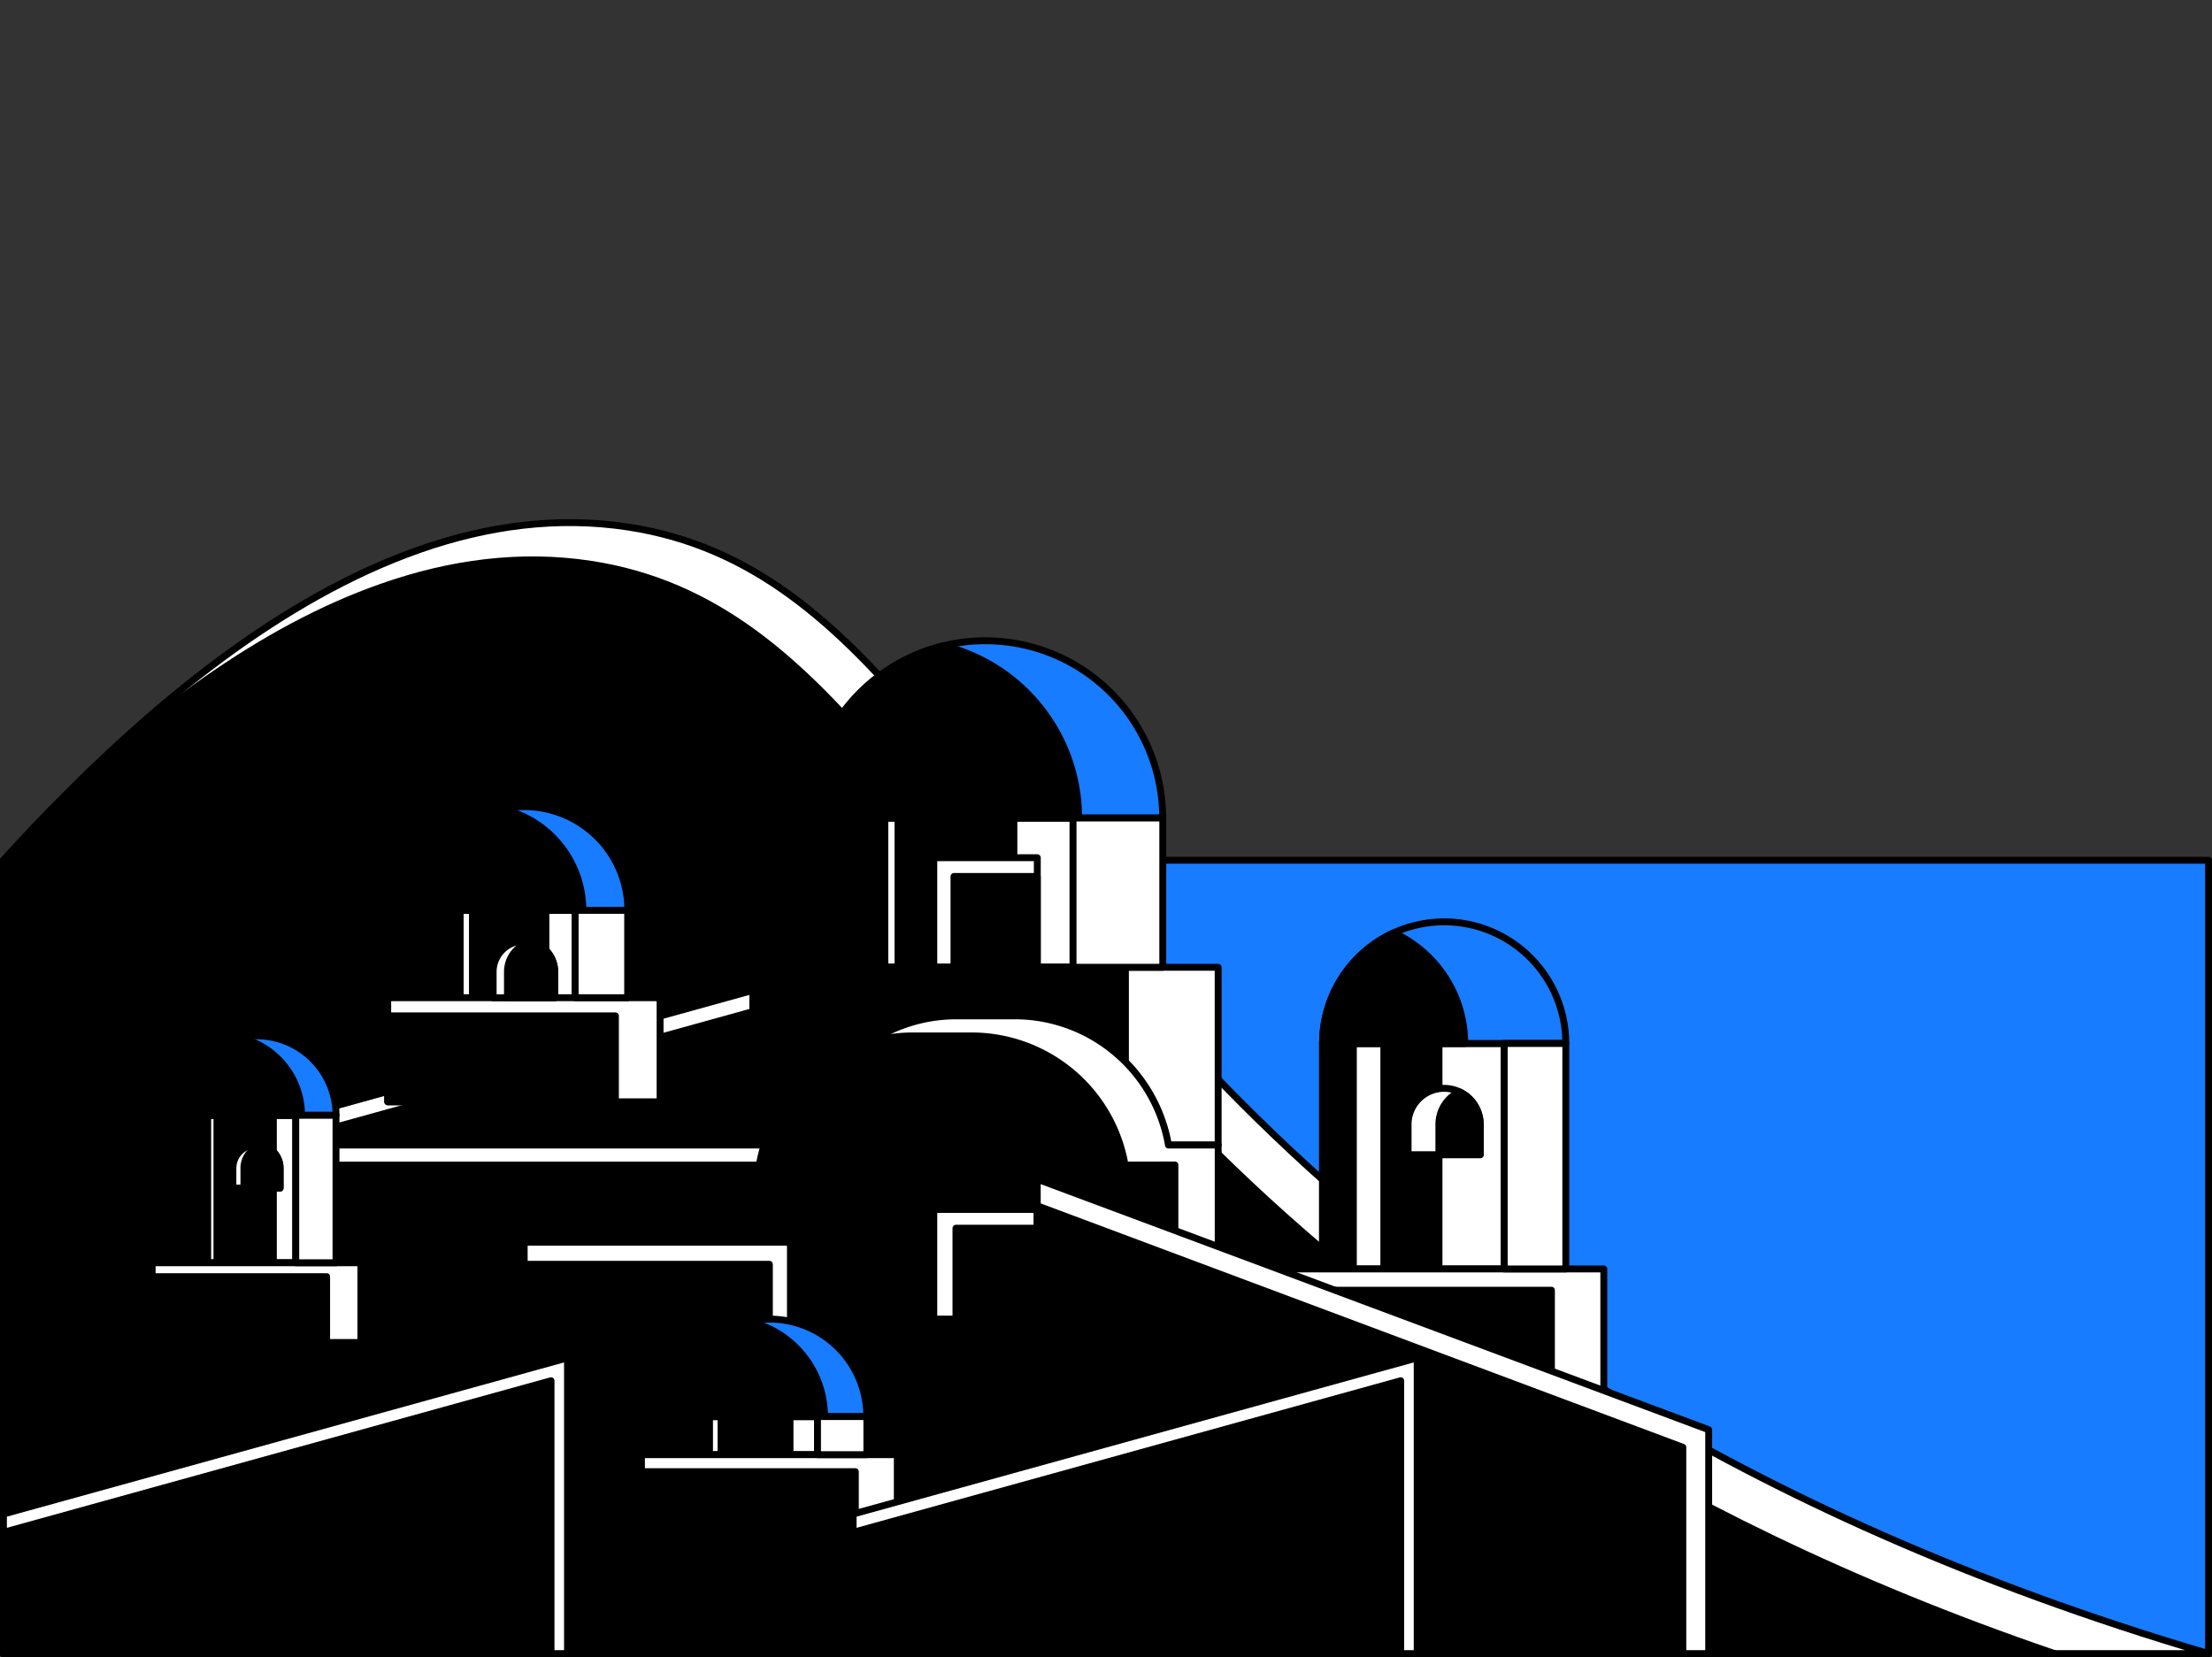 <svg id="레이어_1" data-name="레이어 1" xmlns="http://www.w3.org/2000/svg" viewBox="0 0 642 481"><rect x="0" y="0" width="642" height="481" fill="#333333" stroke="none"/><defs><style>.cls-1{fill:#177cff;}.cls-1,.cls-2,.cls-3{stroke:#000;stroke-linecap:round;stroke-linejoin:round;stroke-width:2px;}.cls-2{fill:#fff;}</style></defs><rect class="cls-1" x="1" y="249.7" width="640" height="230.29" transform="translate(642 729.7) rotate(-180)"/><path class="cls-2" d="M641,480H1V249.7c4.32-4.74,8.82-9.57,13.51-14.39,29.9-30.78,67.09-61.76,107.36-75.82,19.57-6.84,39.88-9.66,60.42-6.51,72.3,11.08,98,88.66,182.24,171.38C416.78,375.69,501.68,439,641,480Z"/><path class="cls-3" d="M596.3,480H1V249.7c4.32-4.74,8.82-9.57,13.51-14.39,27.87-27,61-52.63,96.58-65,19.57-6.84,39.88-9.66,60.42-6.51,72.29,11.09,98.05,88.66,182.24,171.38C401.62,382.17,476.88,439.23,596.3,480Z"/><polygon class="cls-2" points="234.59 283.03 234.59 363.62 80.88 363.62 80.88 325.59 234.59 283.03"/><polygon class="cls-3" points="224.14 292.08 224.14 363.62 80.88 363.62 80.88 331.74 224.14 292.08"/><rect class="cls-2" x="121.94" y="264.26" width="15.25" height="25.36"/><rect class="cls-3" x="121.94" y="264.26" width="11.62" height="25.36"/><rect class="cls-2" x="137.19" y="264.26" width="29.74" height="25.36"/><rect class="cls-3" x="137.19" y="264.26" width="21.25" height="25.36"/><rect class="cls-2" x="112.53" y="289.62" width="79.05" height="30.2"/><rect class="cls-3" x="112.53" y="294.88" width="66.09" height="24.94"/><path class="cls-1" d="M182.18,264.26H122a30.14,30.14,0,0,1,23.57-29.41c.8-.17,1.6-.32,2.41-.43a29.64,29.64,0,0,1,4.13-.28,30.11,30.11,0,0,1,30.12,30.12Z"/><path class="cls-3" d="M169.12,264.26H122a30.14,30.14,0,0,1,23.57-29.41,30.12,30.12,0,0,1,23.6,29.41Z"/><rect class="cls-2" x="166.93" y="264.25" width="15.24" height="25.36"/><path class="cls-2" d="M161,282.1v7.52H143.13V282.1a8.93,8.93,0,0,1,8.93-8.93,7.41,7.41,0,0,1,1.15.08,7.25,7.25,0,0,1,.93.17A8.92,8.92,0,0,1,161,282.1Z"/><path class="cls-3" d="M161,282.1v7.52H147.28V282.1a8.92,8.92,0,0,1,6.86-8.68A8.92,8.92,0,0,1,161,282.1Z"/><rect class="cls-2" x="234.59" y="237.45" width="26.04" height="43.33"/><rect class="cls-3" x="234.59" y="237.45" width="22.22" height="43.33"/><rect class="cls-2" x="260.63" y="237.45" width="50.81" height="43.33"/><rect class="cls-3" x="260.63" y="237.45" width="33.64" height="43.33"/><rect class="cls-2" x="271.02" y="248.97" width="30.04" height="31.8"/><rect class="cls-3" x="276.88" y="254.41" width="24.17" height="26.37"/><rect class="cls-2" x="218.5" y="280.78" width="135.05" height="51.59"/><rect class="cls-3" x="218.5" y="280.78" width="108.14" height="51.59"/><path class="cls-2" d="M353.56,332.37V384H80.88V332.37H233a45.21,45.21,0,0,1,44.56-37.49h17a45.24,45.24,0,0,1,44.56,37.49Z"/><path class="cls-3" d="M341,338.16V384H80.88v-45.8H220.37a47.92,47.92,0,0,1,1.4-5.79H233a45.29,45.29,0,0,1,19.61-30,45.38,45.38,0,0,1,12.36-1.71h17a45.24,45.24,0,0,1,44.56,37.49Z"/><path class="cls-1" d="M337.48,237.45H234.59a51.45,51.45,0,0,1,39.24-50,50.4,50.4,0,0,1,6.77-1.18A48.87,48.87,0,0,1,286,186a51.45,51.45,0,0,1,51.45,51.45Z"/><path class="cls-3" d="M313.06,237.45H234.59a51.45,51.45,0,0,1,39.24-50,51.46,51.46,0,0,1,39.23,50Z"/><rect class="cls-2" x="311.44" y="237.45" width="26.04" height="43.33"/><rect class="cls-2" x="271.02" y="351.08" width="30.04" height="31.81"/><rect class="cls-3" x="277.45" y="356.52" width="23.6" height="26.38"/><rect class="cls-2" x="152.14" y="360.59" width="77.27" height="119.41"/><rect class="cls-3" x="152.14" y="366.99" width="71.16" height="113.01"/><polygon class="cls-2" points="164.71 394.17 164.71 480 1 480 1 439.49 152.75 397.47 164.71 394.17"/><polygon class="cls-3" points="159.93 400.79 159.93 480 1 480 1 444.8 159.93 400.79"/><rect class="cls-2" x="51.37" y="323.75" width="11.69" height="42.79"/><rect class="cls-3" x="51.37" y="323.75" width="8.91" height="42.79"/><rect class="cls-2" x="63.06" y="323.75" width="22.79" height="42.79"/><rect class="cls-3" x="63.06" y="323.75" width="16.28" height="42.79"/><rect class="cls-2" x="44.16" y="366.55" width="60.58" height="23.14"/><rect class="cls-3" x="44.16" y="370.58" width="50.64" height="19.11"/><path class="cls-1" d="M97.53,323.75H51.38a23.09,23.09,0,0,1,18.06-22.53c.61-.13,1.22-.24,1.85-.33a21.87,21.87,0,0,1,3.16-.22,23.08,23.08,0,0,1,23.08,23.08Z"/><path class="cls-3" d="M87.52,323.75H51.38a23.09,23.09,0,0,1,18.06-22.53,23.08,23.08,0,0,1,18.08,22.53Z"/><rect class="cls-2" x="85.84" y="323.75" width="11.68" height="42.8"/><path class="cls-2" d="M81.29,339.11v5.76H67.6v-5.76a6.85,6.85,0,0,1,6.85-6.85,5.22,5.22,0,0,1,.88.07,5.55,5.55,0,0,1,.71.13A6.82,6.82,0,0,1,81.29,339.11Z"/><path class="cls-3" d="M81.29,339.11v5.76H70.79v-5.76A6.82,6.82,0,0,1,76,332.46,6.82,6.82,0,0,1,81.29,339.11Z"/><rect class="cls-2" x="195.01" y="411.19" width="14.33" height="11.06"/><rect class="cls-3" x="195.01" y="411.19" width="10.92" height="11.06"/><rect class="cls-2" x="209.33" y="411.19" width="27.94" height="11.06"/><rect class="cls-3" x="209.33" y="411.19" width="19.96" height="11.06"/><rect class="cls-2" x="186.17" y="422.25" width="74.26" height="57.75"/><rect class="cls-3" x="186.17" y="427.19" width="62.08" height="52.81"/><path class="cls-1" d="M251.59,411.19H195a28.28,28.28,0,0,1,22.14-27.62c.75-.17,1.5-.3,2.26-.4a26.16,26.16,0,0,1,3.88-.27,28.27,28.27,0,0,1,28.29,28.29Z"/><path class="cls-3" d="M239.32,411.19H195a28.28,28.28,0,0,1,22.14-27.62,28.26,28.26,0,0,1,22.16,27.62Z"/><rect class="cls-2" x="237.27" y="411.19" width="14.32" height="11.06"/><rect class="cls-2" x="383.85" y="302.89" width="17.88" height="65.46"/><rect class="cls-3" x="383.85" y="302.89" width="8.94" height="65.46"/><rect class="cls-2" x="401.72" y="302.89" width="34.86" height="65.46"/><rect class="cls-3" x="401.72" y="302.89" width="15.93" height="65.46"/><rect class="cls-2" x="372.82" y="368.35" width="92.66" height="35.4"/><rect class="cls-3" x="372.82" y="374.52" width="77.46" height="29.23"/><path class="cls-1" d="M454.45,302.89H383.86a35.32,35.32,0,0,1,20.63-32.11,33.9,33.9,0,0,1,7-2.35q1.39-.3,2.82-.51a35.31,35.31,0,0,1,40.14,35Z"/><path class="cls-3" d="M425.11,302.89H383.86a35.32,35.32,0,0,1,20.63-32.11,35.3,35.3,0,0,1,20.62,32.11Z"/><rect class="cls-2" x="436.58" y="302.89" width="17.87" height="65.46"/><path class="cls-2" d="M429.61,326.38v8.81H408.68v-8.81a10.48,10.48,0,0,1,10.47-10.46,8.46,8.46,0,0,1,1.34.09,9.71,9.71,0,0,1,1.1.2,10.19,10.19,0,0,1,2.05.73A10.43,10.43,0,0,1,429.61,326.38Z"/><path class="cls-3" d="M429.61,326.38v8.81h-12v-8.81a10.41,10.41,0,0,1,6-9.44A10.43,10.43,0,0,1,429.61,326.38Z"/><polygon class="cls-2" points="301.05 342.29 301.05 480 495.92 480 495.92 415.01 315.29 347.59 301.05 342.29"/><polygon class="cls-3" points="301.05 350.01 301.05 480 488.42 480 488.42 420.11 301.05 350.01"/><polygon class="cls-2" points="411.32 394.17 411.32 480 247.61 480 247.61 439.49 399.36 397.47 411.32 394.17"/><polygon class="cls-3" points="406.54 400.79 406.54 480 247.61 480 247.61 444.8 406.54 400.79"/></svg>